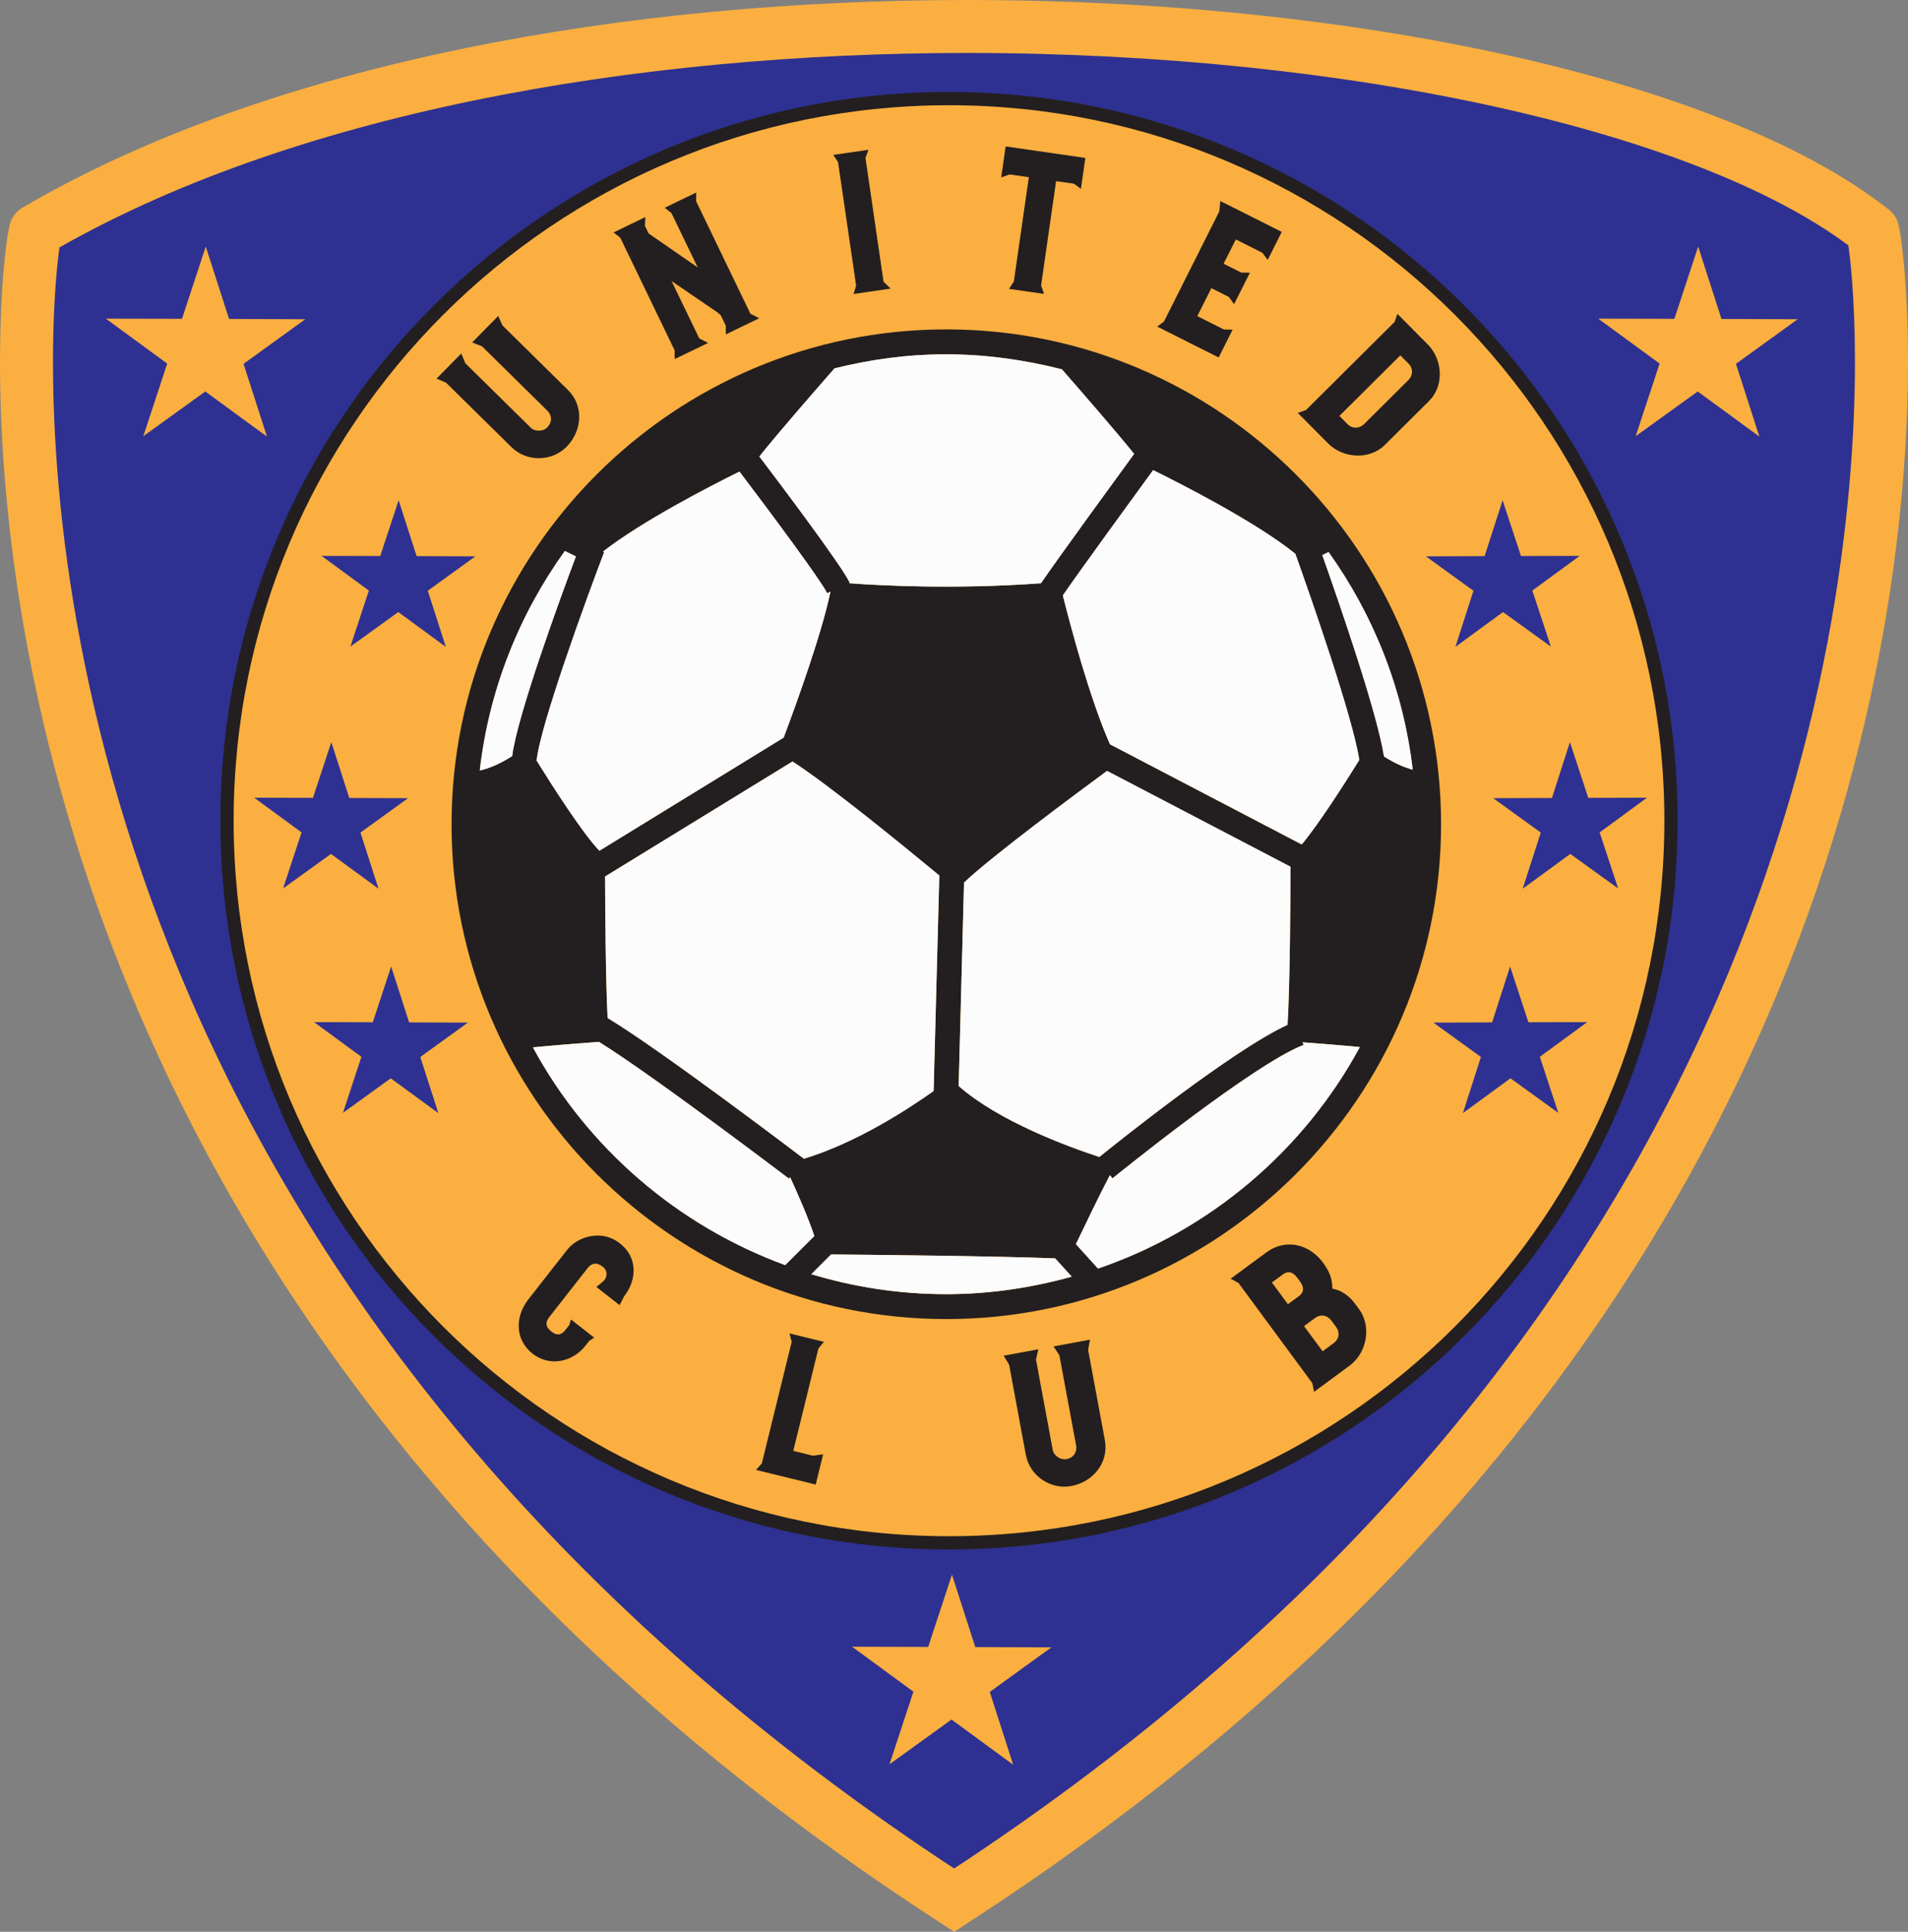 <svg xmlns="http://www.w3.org/2000/svg" width="1066.87" height="1080" viewBox="0 0 1066.87 1080"><rect x="0" y="0" width="1066.87" height="1080" fill="#808080" stroke="none"/><g id="a"/><g id="b"><g id="c"><g id="d"><path d="M1047.05 128.9C882.31-1.43 314.75-43.53 20.02 128.9c-3.37 2-81.82 544.86 509.52 930.82l4.01 2.61 3.97-2.61c591.31-385.96 512.44-928.51 509.52-930.82z" fill="#2e3191"/><path d="M1047.05 128.9l9.2-11.62c-23.6-18.64-53.95-34.99-89.64-49.33-53.55-21.49-119.17-38.4-191.84-50.02C702.12 6.31 622.47.0 541.09.0c-94.58.0-191.45 8.51-282.31 27.22C167.92 45.96 83.06 74.87 12.53 116.1l-.06.03-.03.03c-3.15 1.99-3.99 3.5-4.74 4.48-1.26 1.93-1.42 2.67-1.72 3.33-.42 1.21-.56 1.81-.73 2.5-.55 2.36-1.01 5.13-1.58 9.3-1.66 12.3-3.67 35.19-3.67 66.76.0 82.45 13.92 223.78 86.16 382.72 72.2 158.92 202.94 335.26 435.27 486.85l.03.03 4.02 2.61 8.1 5.25 12.07-7.89h-.03c232.55-151.72 363.24-328.22 435.34-487.21 72.16-159.03 85.9-300.37 85.91-382.69.0-23.4-1.12-42.03-2.34-55.05-.6-6.51-1.24-11.59-1.79-15.25-.28-1.85-.53-3.31-.8-4.59-.13-.67-.26-1.25-.5-2.08-.12-.44-.25-.89-.59-1.76-.17-.44-.4-.98-.89-1.86-.58-.88-1.1-2.15-3.71-4.34h-.01l-9.2 11.61-9.2 11.6 9.11-11.5-12.77 7.25c.55.84 1.05 2.08 3.65 4.25l9.11-11.5-12.77 7.25 11.94-6.77-13.05 4.28c.16.42.24.89 1.11 2.49l11.94-6.77-13.05 4.28 9.01-2.95-9.18 2.38.17.58 9.01-2.95-9.18 2.38 3.15-.82-3.18.76.02.06 3.15-.82-3.18.76s.17.73.33 1.76c.63 3.73 1.66 11.75 2.5 23.15.84 11.42 1.53 26.32 1.53 44.18.0 79.08-13.27 216.21-83.27 370.44-70.04 154.25-196.61 325.82-424.54 474.65l-4.01 2.61 8.13 12.41 8.06-12.43-4-2.61.03.02c-227.75-148.69-354.36-320.13-424.5-474.31C43.04 418.83 29.63 281.7 29.63 202.54c0-22.57 1.1-40.43 2.26-52.53.58-6.05 1.18-10.67 1.64-13.61.23-1.46.44-2.51.52-2.92l.03-.12-8.65-2.21 8.36 3.09c.24-.67.26-.83.28-.88l-8.65-2.21 8.36 3.09-12.76-4.7 11.94 6.5c.51-.97.67-1.43.82-1.8l-12.76-4.7 11.94 6.5-12.71-6.91 11.4 8.9c.69-.9 1.04-1.52 1.31-2l-12.71-6.91 11.4 8.9-11.6-9.07 7.51 12.66c2.38-1.46 3.36-2.73 4.09-3.59l-11.6-9.07 7.51 12.66-.08.05c66.75-39.07 148.73-67.21 237.26-85.43 88.53-18.25 183.54-26.62 276.33-26.62 106.46.0 209.99 11.03 297.35 30.57 43.67 9.76 83.29 21.66 117.13 35.25 33.83 13.57 61.85 28.89 82.29 45.07v-.02l9.19-11.6z" fill="#faaf40"/><circle cx="530.64" cy="458.83" r="403.71" fill="#faaf40"/><path d="M934.34 458.83h-3.7c0 110.47-44.75 210.44-117.15 282.84-72.41 72.4-172.38 117.16-282.85 117.16s-210.45-44.76-282.84-117.16c-72.4-72.41-117.16-172.37-117.16-282.84S175.4 248.38 247.8 175.99c72.4-72.4 172.36-117.16 282.84-117.16s210.45 44.76 282.85 117.16c72.4 72.4 117.15 172.37 117.15 282.84h7.41c0-225-182.39-407.41-407.41-407.41S123.23 233.83 123.23 458.83s182.4 407.41 407.41 407.41 407.41-182.4 407.41-407.41h-3.7z" fill="#231f20"/><path d="M529.14 184.15c-152.54.0-276.65 124.13-276.65 276.66s124.12 276.63 276.65 276.63 276.64-124.1 276.64-276.63-124.12-276.66-276.64-276.66zm85.56 462.66c-18.03-5.91-56.41-20.07-78.66-39.67l3-113.74c15.56-14.76 62.73-49.75 79.97-62.42l102.6 53.58c-.06 17.18-.32 66.82-1.68 88.38-30.42 13.95-94.53 65.23-105.24 73.88zm-165.17 1c-3.61-2.75-81.28-61.69-109.79-78.66-1.07-20.9-1.35-59.8-1.42-79.14l104.79-64.29c20.67 13.31 62.99 47.92 82.1 63.73l-3.18 120.47c-14.33 10.23-43.07 28.91-72.51 37.89zm-127.51-336.75c-8.4 22.37-32.79 88.89-35.64 111.64-7.7 4.95-13.98 7.15-18.12 8.05 5.21-45.45 22.13-87.3 47.56-122.71 2.04 1 4.18 2.04 6.2 3.02zm15.82-2.46-.64-.26c21.69-16.96 60.16-36.74 76.29-44.7 18.1 23.82 46.15 61.7 49.02 67.98l1.85-.84c-4.9 23.77-19.6 64.12-26.17 81.6l-103.02 63.23c-9.25-9.53-26.42-36.41-35.09-50.37 1.82-19.27 27.8-90.53 37.78-116.64zm390.03 163.5-107.24-56c-11.5-26.17-22.19-66.57-26.34-83.24 9.29-13.54 40.83-56.82 50.48-70.03 15.34 7.54 57.46 28.95 79.53 46.77 8.94 25.08 31.98 90.98 35.76 115.26-7.7 12.41-22.48 35.62-32.19 47.24zm45.99-49.2c-3.8-24.32-24.44-84.15-34.49-112.57 1.15-.58 2.33-1.14 3.5-1.73 25.11 35.18 41.81 76.67 47.05 121.69-4.01-1.07-9.47-3.2-16.06-7.4zm-180.1-216.44c11.31 12.92 30.68 35.17 40.39 47.29-9.08 12.44-43.02 58.98-52.1 72.33-48.02 3.47-89.48 1.31-107.31-.02l.44-.2c-4.21-9.26-40.06-56.78-50.58-70.65 9.32-11.81 30.3-35.9 42.02-49.28 20.1-4.95 40.95-7.85 62.52-7.85s43.91 3.11 64.63 8.39zm-295.79 379.06c11.6-1.15 28.1-2.43 36.91-3.07 29.56 18.23 105.43 75.85 106.25 76.46l.65-.86c3.96 8.63 10.35 23.08 13.66 33.25l-.21-.21-16.19 16.18c-60.48-22.2-110.7-65.73-141.06-121.75zm155.67 126.83 11.05-11.05c22.53.2 93.62.92 125.27 2.19l9.31 10.23c-22.38 6.21-45.82 9.79-70.15 9.79-26.24.0-51.56-3.96-75.49-11.16zm160.33-3.15-12.39-13.64c5-10.47 13.64-28.38 19.01-38.58l1.46 1.8c.78-.65 78.66-63.85 106.88-74.63l-.56-1.45c8.75.67 21.9 1.69 32 2.66-31.23 57.73-83.5 102.28-146.39 123.84z" fill="#231f20"/><path d="M474.74 326.07c17.84 1.33 59.3 3.49 107.31.02 9.08-13.35 43.02-59.89 52.1-72.33-9.71-12.12-29.08-34.37-40.39-47.29-20.71-5.27-42.29-8.39-64.63-8.39s-42.43 2.89-62.52 7.85c-11.72 13.39-32.69 37.48-42.02 49.28 10.52 13.87 46.37 61.38 50.58 70.65l-.44.2z" fill="#fcfcfc"/><path d="M315.83 308.04c-25.43 35.41-42.35 77.26-47.56 122.71 4.14-.9 10.42-3.09 18.12-8.05 2.84-22.75 27.24-89.27 35.64-111.64-2.02-.99-4.16-2.03-6.2-3.02z" fill="#fcfcfc"/><path d="M335.16 475.62l103.02-63.23c6.58-17.48 21.27-57.83 26.17-81.6l-1.85.84c-2.87-6.28-30.92-44.16-49.02-67.98-16.13 7.97-54.6 27.74-76.29 44.7l.64.26c-9.97 26.1-35.96 97.37-37.78 116.64 8.67 13.97 25.84 40.84 35.09 50.37z" fill="#fcfcfc"/><path d="M338.33 490.01c.07 19.35.35 58.24 1.42 79.14 28.51 16.97 106.18 75.91 109.79 78.66 29.44-8.98 58.17-27.66 72.51-37.89l3.18-120.47c-19.11-15.81-61.42-50.42-82.1-63.73l-104.79 64.29z" fill="#fcfcfc"/><path d="M620.64 416.1l107.24 56c9.71-11.62 24.5-34.83 32.19-47.24-3.77-24.28-26.81-90.19-35.76-115.26-22.07-17.82-64.19-39.23-79.53-46.77-9.65 13.21-41.19 56.49-50.48 70.03 4.15 16.67 14.84 57.06 26.34 83.24z" fill="#fcfcfc"/><path d="M539.04 493.4l-3 113.74c22.24 19.61 60.63 33.76 78.66 39.67 10.71-8.66 74.82-59.94 105.24-73.88 1.36-21.55 1.62-71.2 1.68-88.38l-102.6-53.58c-17.24 12.67-64.41 47.67-79.97 62.42z" fill="#fcfcfc"/><path d="M789.93 430.31c-5.24-45.02-21.94-86.51-47.05-121.69-1.18.59-2.36 1.15-3.5 1.73 10.05 28.41 30.69 88.25 34.49 112.57 6.59 4.19 12.05 6.33 16.06 7.4z" fill="#fcfcfc"/><path d="M728.94 584.15c-28.21 10.78-106.1 73.98-106.88 74.63l-1.46-1.8c-5.37 10.2-14.01 28.11-19.01 38.58l12.39 13.64c62.89-21.55 115.16-66.11 146.39-123.84-10.09-.98-23.25-2-32-2.66l.56 1.45z" fill="#fcfcfc"/><path d="M455.44 691.31c-3.3-10.17-9.69-24.62-13.66-33.25l-.65.86c-.82-.61-76.69-58.23-106.25-76.46-8.8.64-25.31 1.93-36.91 3.07 30.36 56.02 80.58 99.55 141.06 121.75l16.19-16.18.21.21z" fill="#fcfcfc"/><path d="M464.7 701.31l-11.05 11.05c23.93 7.2 49.25 11.16 75.49 11.16 24.33.0 47.77-3.58 70.15-9.79l-9.31-10.23c-31.66-1.27-102.74-1.99-125.27-2.19z" fill="#fcfcfc"/><path d="M332.23 747.8l-2.77 1.84-2.07 2.64c-7.38 9.4-20.21 11.86-29.63 4.48-9.56-7.49-9.97-20.06-2.72-29.83l21.59-27.57c6.55-8.85 20.39-11.72 29.46-4.61l.83.64c9.4 7.38 9.5 19.83 2.06 29.33l-2.53 4.93-12.96-10.15 4.27-3.58c2-2.56 1.92-5.67-.73-7.74-3.46-2.74-6.35-1.93-8.36.63l-8.07 10.31-4.72 6.03-8.8 11.23c-2.06 2.64-2.27 5.28 1.2 7.99 2.64 2.08 5.17 2.59 7.89-.88l2.08-2.64 1.03-3.18 12.95 10.14z" fill="#231f20"/><path d="M454.46 813.81 460.25 813.08 456.1 829.96 441.96 826.48 425.98 822.56 422.72 821.77 425.99 818.14 430.18 801.05 438.48 767.28 442.68 750.18 441.46 745.46 447.98 747.05 460.7 750.18 457.63 753.85 453.43 770.95 450.34 783.56 448.49 791.09 445.14 804.72 443.57 811.13 454.46 813.81z" fill="#231f20"/><path d="M589.11 752.73l20.38-3.79-1.06 5.74 9.36 50.47c2.35 12.67-6.75 23.4-18.79 25.64-11.44 2.13-23.19-5.6-25.4-17.44l-9.36-50.47-3.05-4.97 19.37-3.58-1.28 5.77 9.36 50.46c.62 3.3 4.47 5.77 7.57 5.2 4.44-.82 6.12-4.34 5.51-7.63l-9.36-50.45-3.25-4.94z" fill="#231f20"/><path d="M740.15 706.46c3.16 4.31 4.91 8.62 4.84 14 4.48.62 9.25 3.73 12.56 8.21l2.56 3.45c6.6 9.31 4.57 23.7-5.34 31.26l-6.07 4.48-8.7 6.4-3.53 2.61-1.68 1.25-1-4.86-10.38-14.1-2.55-3.45-3.92-5.31-3.22-4.39-3.11-4.21-2.68-3.62-3.79-5.15-1.24-1.69-10.39-14.09-4.35-2.39 1.68-1.23 3.54-2.62 8.7-6.42 5.31-3.91.76-.55c9.78-7.22 22.4-5.45 30.77 4.65l1.25 1.68zm-14.57 8.15c-2.06-2.79-4.68-4.75-8.32-2.09l-6.07 4.48 3.92 5.3 1.25 1.7 3.78 5.14 6.08-4.47c3.62-2.68 2.52-5.77.59-8.38l-1.24-1.69zm9.65 22.29q1.7-1.25.0.0l-6.07 4.48 3.92 5.31 2.55 3.45 3.92 5.31 6.07-4.48c3.61-2.66 3.44-6.44 1.4-9.22l-2.57-3.45c-1.98-2.7-5.59-4.07-9.22-1.4z" fill="#231f20"/><path d="M264.02 191.43l14.55-14.77 2.41 5.31 36.56 36.02c9.17 9.03 7.89 23.04-.72 31.77-8.16 8.29-22.22 8.68-30.8.24l-36.56-36.01-5.35-2.33 13.81-14.04 2.28 5.47 36.55 36c2.39 2.36 6.98 2.18 9.18-.06 3.15-3.21 2.54-7.06.15-9.4l-36.57-36.02-5.49-2.18z" fill="#231f20"/><path d="M419.61 175.41 424.54 177.92 414.73 182.65 411.7 184.11 405.85 186.94 405.82 182.06 403 176.21 401.06 174.58 375.51 157.12 376.42 159.01 383.44 173.54 391.01 189.21 395.94 191.72 383.1 197.92 377.24 200.73 377.22 195.86 369.66 180.19 354.44 148.66 351.57 142.71 346.83 132.9 343.08 129.95 348.94 127.12 352.9 125.2 360.83 121.37 360.62 126.25 362.67 130.51 390.11 149.49 383.05 134.86 375.44 119.1 371.68 116.13 377.54 113.31 389.33 107.62 389.22 112.45 396.83 128.21 402.52 140.01 405.84 146.9 412.04 159.73 414.41 164.65 419.61 175.41z" fill="#231f20"/><path d="M494.04 157.47 497.98 161.34 483.8 163.42 477.27 164.37 478.7 159.71 476.19 142.49 471.13 107.88 468.59 90.56 465.9 86.61 472.44 85.66 485.59 83.74 483.94 88.33 486.47 105.65 488.36 118.6 489.46 126.16 491.52 140.26 494.04 157.47z" fill="#231f20"/><path d="M606.88 88.29 604.4 105.59 600.48 102.7 590.52 101.27 582.13 159.62 583.78 164.32 564.18 161.5 566.88 157.44 575.29 99.07 564.51 97.52 559.83 99.18 562.3 81.86 606.88 88.29z" fill="#231f20"/><path d="M712.76 127.67 716.7 129.65 714.77 133.48 708.84 145.27 705.89 141.34 691.02 133.86 687.58 140.7 684.2 147.43 694.02 152.38 698.89 152.47 693.06 164.08 690.05 170.07 687.16 166.04 677.33 161.09 672.44 170.84 669.48 176.72 684.35 184.21 689.23 184.3 682.83 197.04 681.42 199.85 677.49 197.87 665.6 191.91 653.8 185.97 652.88 185.51 649.89 184 647.07 182.58 650.87 179.69 658.78 163.97 673.92 133.83 681.77 118.19 682.35 112.39 685.15 113.8 688.15 115.29 689.08 115.77 699.76 121.13 712.76 127.67z" fill="#231f20"/><path d="M799.06 224.18l-24.73 24.58c-8.55 8.5-23.35 7.56-31.7-.83l-4.57-4.61-7.75-7.8-4.66-4.68 4.6-1.62 12.4-12.32 24.73-24.59 12.41-12.32 1.58-4.51 4.64 4.67 7.76 7.81 3.75 3.77.82.82c8.34 8.4 9.33 23.06.72 31.63zm-11.59-11.66c2.38-2.36 3.06-6.29.11-9.25l-4.59-4.61-4.66 4.65-9.29 9.22-5.42 5.4-10.02 9.96-4.68 4.65 4.57 4.6c2.97 2.97 6.96 2.25 9.26-.05l10.02-9.97 5.42-5.38 9.28-9.22z" fill="#231f20"/><path d="M228.16 446.23 201.55 465.46 211.65 496.84 185.05 477.4 158.3 496.68 168.62 465.36 142.15 445.97 174.99 446.06 185.25 414.89 195.31 446.13 228.16 446.23z" fill="#2e3191"/><path d="M265.8 311.03 239.19 330.26 249.29 361.64 222.69 342.18 195.94 361.48 206.26 330.15 179.79 310.77 212.62 310.84 222.9 279.68 232.95 310.91 265.8 311.03z" fill="#2e3191"/><path d="M261.62 571.69 235.02 590.92 245.1 622.3 218.49 602.84 191.76 622.15 202.08 590.81 175.61 571.43 208.45 571.52 218.71 540.34 228.77 571.59 261.62 571.69z" fill="#2e3191"/><path d="M834.93 446.23 861.54 465.46 851.43 496.84 878.04 477.4 904.78 496.68 894.46 465.36 920.92 445.97 888.09 446.06 877.83 414.89 867.78 446.13 834.93 446.23z" fill="#2e3191"/><path d="M797.3 311.03 823.89 330.26 813.8 361.64 840.4 342.18 867.16 361.48 856.82 330.15 883.3 310.77 850.46 310.84 840.19 279.68 830.14 310.91 797.3 311.03z" fill="#2e3191"/><path d="M801.47 571.69 828.07 590.92 817.98 622.3 844.59 602.84 871.33 622.15 861.01 590.81 887.48 571.43 854.64 571.52 844.38 540.34 834.31 571.59 801.47 571.69z" fill="#2e3191"/><path d="M170.68 178.48 136.18 203.41 149.27 244.08 114.79 218.86 80.13 243.87 93.49 203.26 59.19 178.15 101.76 178.24 115.05 137.84 128.1 178.32 170.68 178.48z" fill="#faaf40"/><path d="M1005.15 178.48 970.67 203.41 983.76 244.08 949.28 218.86 914.6 243.87 927.98 203.26 893.67 178.15 936.24 178.24 949.54 137.84 962.57 178.32 1005.15 178.48z" fill="#faaf40"/><path d="M587.91 920.95 553.44 945.88 566.51 986.56 532.04 961.33 497.36 986.34 510.74 945.74 476.43 920.61 519 920.72 532.29 880.31 545.34 920.8 587.91 920.95z" fill="#faaf40"/></g></g></g></svg>